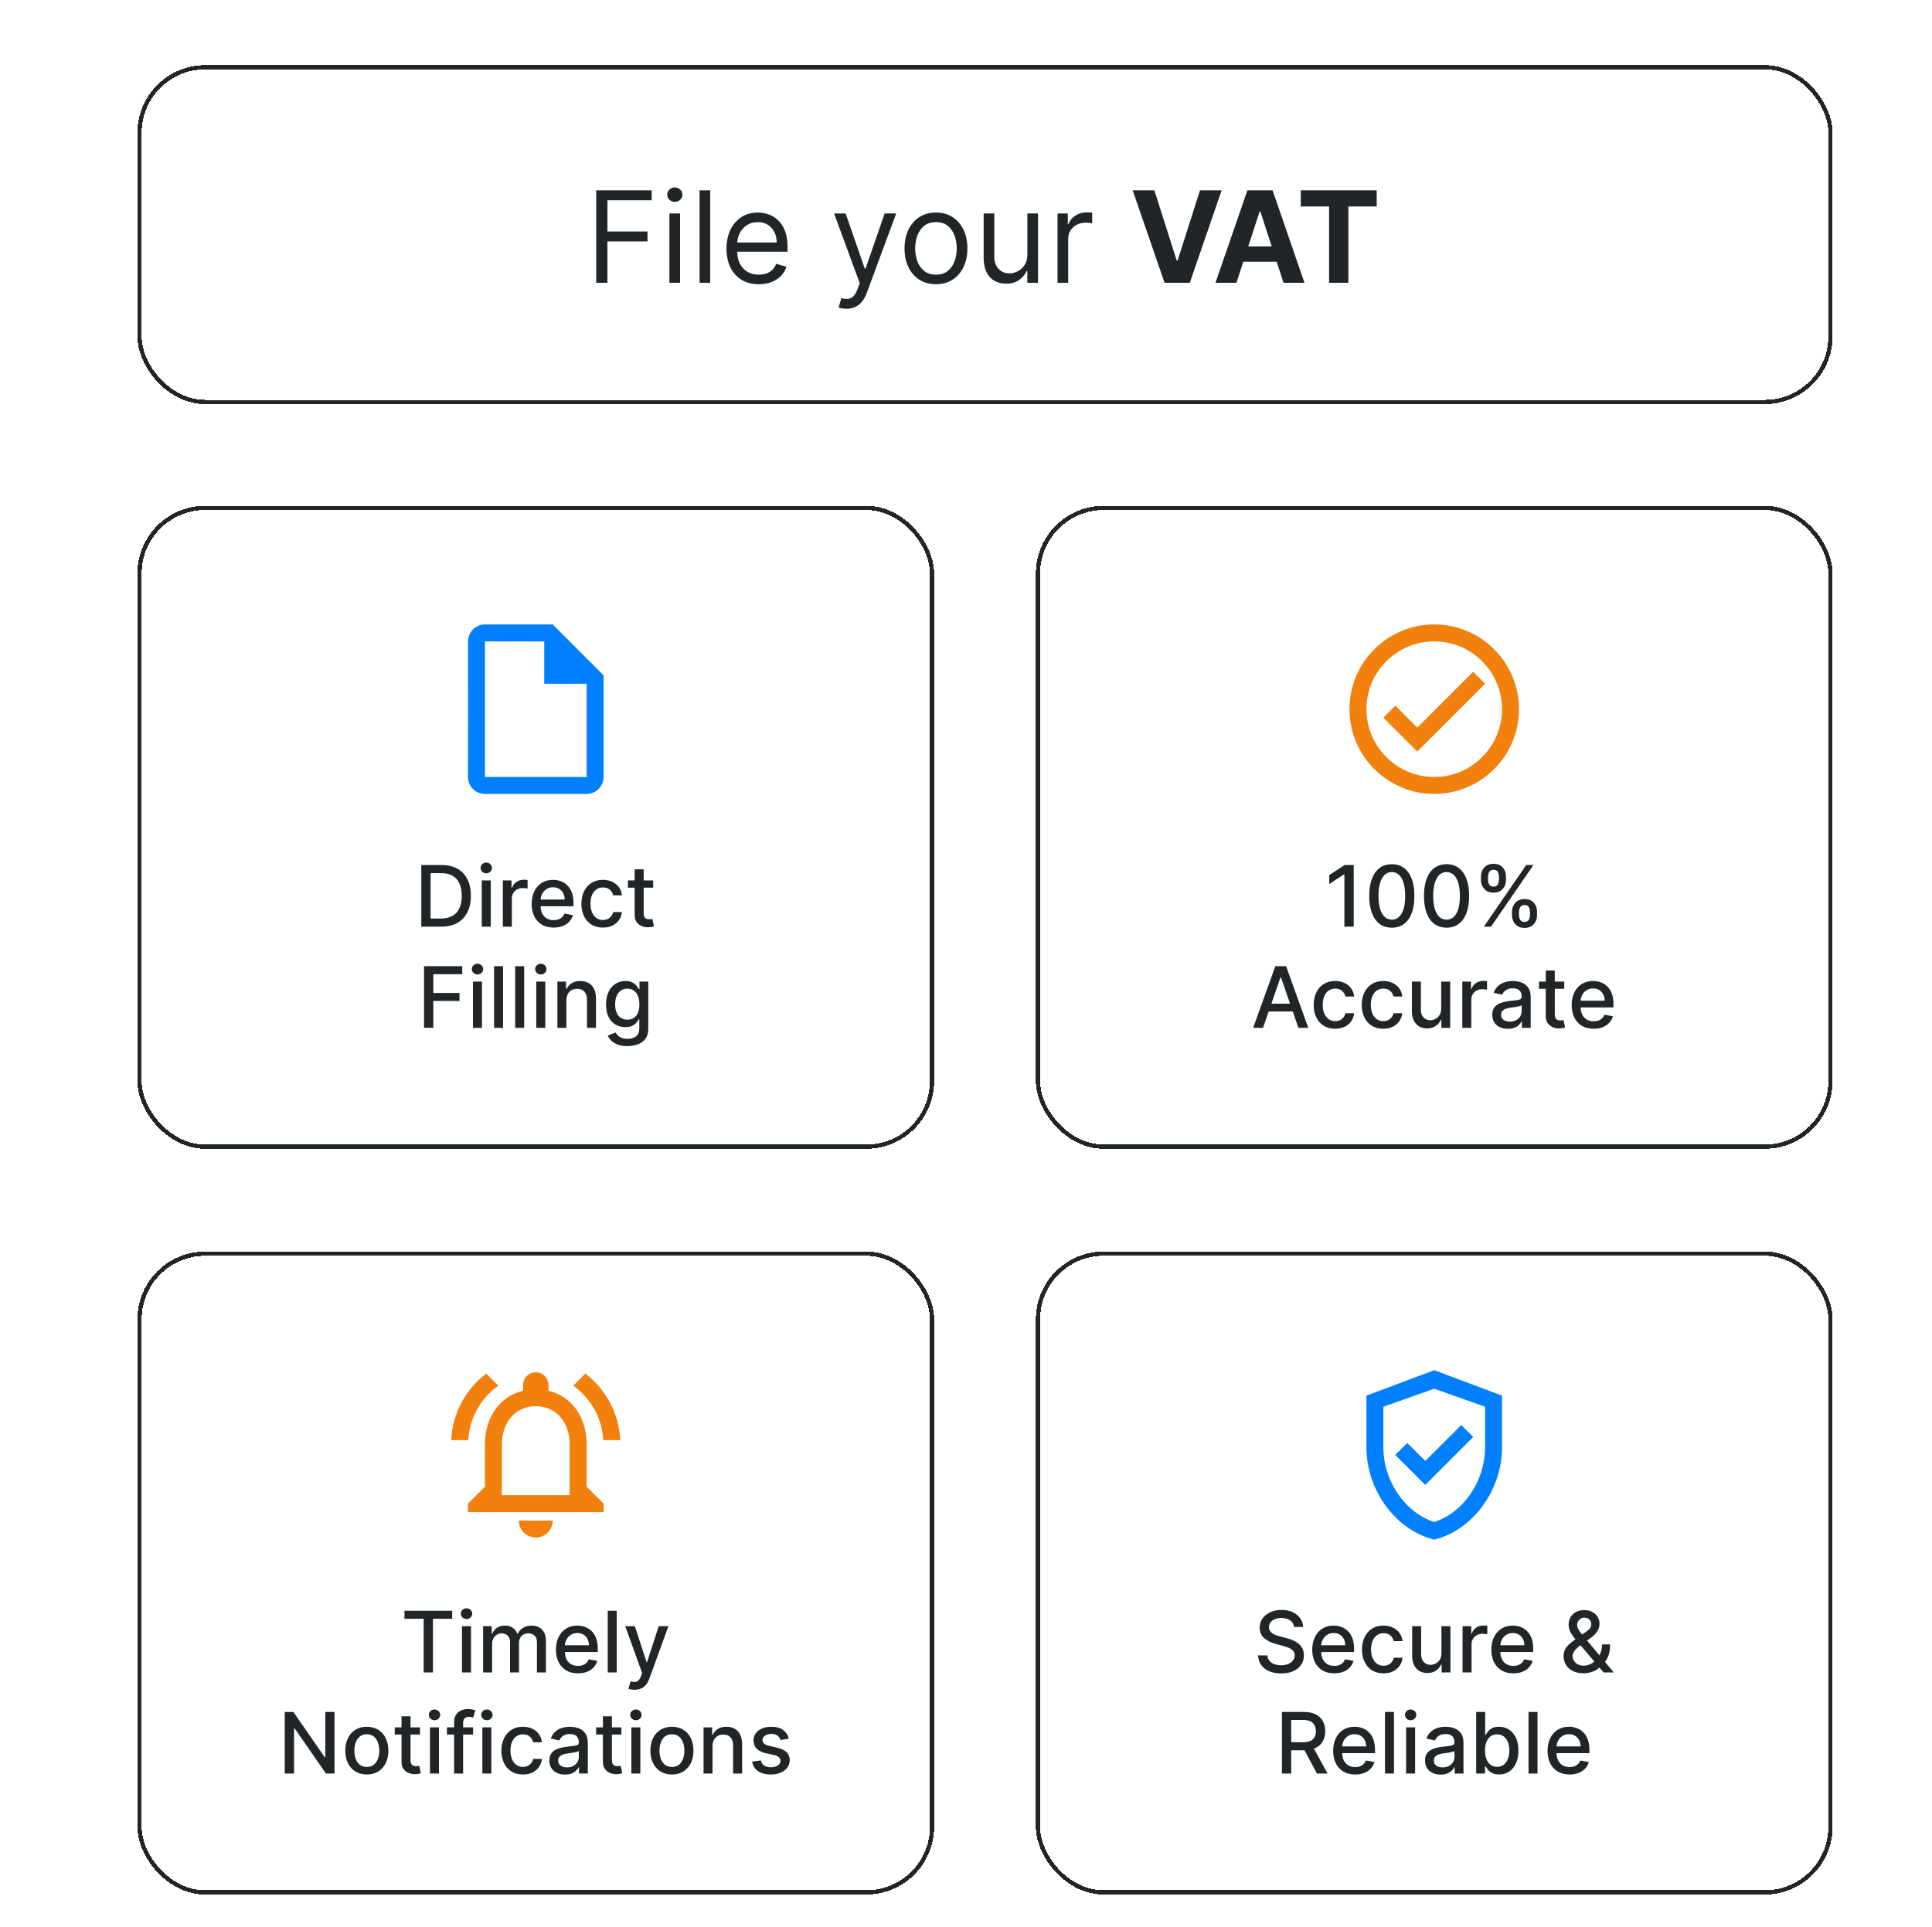 <svg width="401" height="400" viewBox="0 0 401 400" fill="none" xmlns="http://www.w3.org/2000/svg">
<g filter="url(#filter0_d_386_282)">
<rect x="25" y="10" width="351.852" height="70.37" rx="14.074" fill="white" shape-rendering="crispEdges"/>
<rect x="25.44" y="10.44" width="350.972" height="69.491" rx="13.634" stroke="#212528" stroke-width="0.88" shape-rendering="crispEdges"/>
<path d="M120.231 55.185V35.993H131.739V38.055H122.555V44.54H130.877V46.601H122.555V55.185H120.231ZM135.42 55.185V40.791H137.631V55.185H135.42ZM136.544 38.392C136.113 38.392 135.741 38.245 135.429 37.952C135.123 37.658 134.97 37.305 134.97 36.893C134.97 36.481 135.123 36.128 135.429 35.834C135.741 35.54 136.113 35.394 136.544 35.394C136.975 35.394 137.344 35.54 137.65 35.834C137.962 36.128 138.118 36.481 138.118 36.893C138.118 37.305 137.962 37.658 137.65 37.952C137.344 38.245 136.975 38.392 136.544 38.392ZM143.893 35.993V55.185H141.682V35.993H143.893ZM153.979 55.485C152.592 55.485 151.396 55.179 150.39 54.567C149.39 53.948 148.619 53.086 148.075 51.98C147.538 50.868 147.269 49.575 147.269 48.101C147.269 46.626 147.538 45.327 148.075 44.202C148.619 43.072 149.375 42.191 150.343 41.56C151.318 40.922 152.455 40.604 153.754 40.604C154.504 40.604 155.244 40.729 155.975 40.979C156.706 41.229 157.371 41.635 157.971 42.197C158.571 42.753 159.049 43.49 159.405 44.408C159.761 45.327 159.939 46.458 159.939 47.801V48.738H148.844V46.826H157.69C157.69 46.014 157.527 45.289 157.203 44.652C156.884 44.015 156.428 43.512 155.834 43.143C155.247 42.775 154.554 42.59 153.754 42.59C152.873 42.59 152.111 42.809 151.467 43.246C150.83 43.678 150.34 44.24 149.996 44.933C149.653 45.627 149.481 46.37 149.481 47.164V48.438C149.481 49.525 149.668 50.447 150.043 51.203C150.424 51.952 150.952 52.524 151.627 52.917C152.302 53.305 153.086 53.498 153.979 53.498C154.56 53.498 155.085 53.417 155.553 53.255C156.028 53.086 156.437 52.836 156.781 52.505C157.124 52.168 157.39 51.749 157.577 51.249L159.714 51.849C159.489 52.574 159.111 53.211 158.58 53.761C158.049 54.304 157.393 54.729 156.612 55.035C155.831 55.335 154.954 55.485 153.979 55.485ZM172.149 60.583C171.775 60.583 171.44 60.552 171.147 60.489C170.853 60.433 170.65 60.377 170.538 60.321L171.1 58.371C171.637 58.509 172.112 58.559 172.524 58.521C172.937 58.484 173.302 58.3 173.621 57.968C173.946 57.644 174.242 57.116 174.511 56.385L174.923 55.26L169.6 40.791H171.999L175.973 52.261H176.123L180.096 40.791H182.495L176.385 57.284C176.11 58.028 175.77 58.643 175.364 59.13C174.958 59.624 174.486 59.989 173.949 60.227C173.418 60.464 172.818 60.583 172.149 60.583ZM190.746 55.485C189.447 55.485 188.307 55.176 187.326 54.557C186.351 53.939 185.589 53.074 185.039 51.962C184.496 50.849 184.224 49.55 184.224 48.063C184.224 46.564 184.496 45.255 185.039 44.137C185.589 43.018 186.351 42.15 187.326 41.532C188.307 40.913 189.447 40.604 190.746 40.604C192.046 40.604 193.183 40.913 194.157 41.532C195.138 42.15 195.9 43.018 196.444 44.137C196.994 45.255 197.269 46.564 197.269 48.063C197.269 49.55 196.994 50.849 196.444 51.962C195.9 53.074 195.138 53.939 194.157 54.557C193.183 55.176 192.046 55.485 190.746 55.485ZM190.746 53.498C191.733 53.498 192.546 53.245 193.183 52.739C193.82 52.233 194.292 51.568 194.598 50.743C194.904 49.919 195.057 49.025 195.057 48.063C195.057 47.101 194.904 46.205 194.598 45.374C194.292 44.543 193.82 43.871 193.183 43.359C192.546 42.847 191.733 42.59 190.746 42.59C189.759 42.59 188.947 42.847 188.31 43.359C187.673 43.871 187.201 44.543 186.895 45.374C186.589 46.205 186.436 47.101 186.436 48.063C186.436 49.025 186.589 49.919 186.895 50.743C187.201 51.568 187.673 52.233 188.31 52.739C188.947 53.245 189.759 53.498 190.746 53.498ZM209.716 49.3V40.791H211.927V55.185H209.716V52.749H209.566C209.228 53.48 208.704 54.101 207.991 54.614C207.279 55.12 206.38 55.373 205.292 55.373C204.393 55.373 203.593 55.176 202.894 54.782C202.194 54.382 201.644 53.783 201.244 52.983C200.844 52.177 200.644 51.162 200.644 49.937V40.791H202.856V49.788C202.856 50.837 203.15 51.674 203.737 52.299C204.33 52.924 205.086 53.236 206.005 53.236C206.554 53.236 207.114 53.095 207.682 52.814C208.257 52.533 208.738 52.102 209.125 51.521C209.519 50.94 209.716 50.2 209.716 49.3ZM215.978 55.185V40.791H218.114V42.965H218.264C218.527 42.253 219.002 41.675 219.689 41.232C220.376 40.788 221.151 40.566 222.013 40.566C222.175 40.566 222.378 40.569 222.622 40.576C222.866 40.582 223.05 40.591 223.175 40.604V42.853C223.1 42.834 222.928 42.806 222.659 42.769C222.397 42.725 222.119 42.703 221.825 42.703C221.126 42.703 220.501 42.85 219.951 43.143C219.408 43.431 218.977 43.831 218.658 44.343C218.346 44.849 218.189 45.427 218.189 46.077V55.185H215.978Z" fill="#212528"/>
<path d="M236.08 35.993L240.718 50.575H240.897L245.545 35.993H250.043L243.427 55.185H238.198L231.572 35.993H236.08ZM253.109 55.185H248.761L255.387 35.993H260.616L267.232 55.185H262.883L258.076 40.379H257.926L253.109 55.185ZM252.838 47.642H263.108V50.809H252.838V47.642ZM266.465 39.339V35.993H282.228V39.339H276.352V55.185H272.341V39.339H266.465Z" fill="#212528"/>
</g>
<g filter="url(#filter1_d_386_282)">
<rect x="25" y="101.481" width="165.37" height="133.481" rx="14.074" fill="white" shape-rendering="crispEdges"/>
<rect x="25.44" y="101.921" width="164.491" height="132.602" rx="13.634" stroke="#212528" stroke-width="0.88" shape-rendering="crispEdges"/>
<path d="M111.204 126.111H97.13C95.195 126.111 93.629 127.694 93.629 129.63L93.611 157.778C93.611 159.713 95.177 161.296 97.112 161.296H118.241C120.176 161.296 121.759 159.713 121.759 157.778V136.667L111.204 126.111ZM97.13 157.778V129.63H109.444V138.426H118.241V157.778H97.13Z" fill="#0080FF"/>
<path d="M88.064 188.852H83.922V176.057H88.195C89.449 176.057 90.525 176.313 91.425 176.826C92.325 177.334 93.014 178.065 93.493 179.018C93.976 179.968 94.217 181.107 94.217 182.436C94.217 183.769 93.974 184.914 93.487 185.872C93.003 186.83 92.304 187.567 91.387 188.083C90.471 188.596 89.363 188.852 88.064 188.852ZM85.852 187.165H87.958C88.932 187.165 89.742 186.982 90.388 186.615C91.033 186.245 91.516 185.709 91.837 185.01C92.158 184.306 92.318 183.448 92.318 182.436C92.318 181.432 92.158 180.58 91.837 179.881C91.521 179.181 91.048 178.65 90.419 178.288C89.79 177.925 89.009 177.744 88.076 177.744H85.852V187.165ZM96.468 188.852V179.256H98.336V188.852H96.468ZM97.411 177.775C97.087 177.775 96.808 177.667 96.574 177.45C96.345 177.23 96.231 176.967 96.231 176.663C96.231 176.355 96.345 176.093 96.574 175.876C96.808 175.655 97.087 175.545 97.411 175.545C97.736 175.545 98.013 175.655 98.242 175.876C98.475 176.093 98.592 176.355 98.592 176.663C98.592 176.967 98.475 177.23 98.242 177.45C98.013 177.667 97.736 177.775 97.411 177.775ZM100.849 188.852V179.256H102.654V180.78H102.754C102.929 180.264 103.238 179.858 103.679 179.562C104.125 179.262 104.629 179.112 105.191 179.112C105.308 179.112 105.445 179.116 105.603 179.125C105.766 179.133 105.893 179.143 105.984 179.156V180.943C105.909 180.922 105.776 180.899 105.585 180.874C105.393 180.845 105.201 180.83 105.01 180.83C104.568 180.83 104.175 180.924 103.829 181.111C103.487 181.295 103.217 181.551 103.017 181.88C102.817 182.205 102.717 182.575 102.717 182.992V188.852H100.849ZM111.393 189.045C110.448 189.045 109.633 188.843 108.95 188.439C108.271 188.031 107.747 187.459 107.376 186.721C107.009 185.98 106.826 185.112 106.826 184.116C106.826 183.133 107.009 182.267 107.376 181.517C107.747 180.768 108.263 180.183 108.925 179.762C109.592 179.341 110.371 179.131 111.262 179.131C111.803 179.131 112.328 179.22 112.836 179.4C113.344 179.579 113.8 179.86 114.204 180.243C114.608 180.626 114.927 181.124 115.16 181.736C115.393 182.344 115.51 183.083 115.51 183.954V184.616H107.882V183.217H113.68C113.68 182.725 113.58 182.29 113.38 181.911C113.18 181.528 112.899 181.226 112.536 181.005C112.178 180.784 111.757 180.674 111.274 180.674C110.75 180.674 110.291 180.803 109.9 181.061C109.513 181.315 109.213 181.649 109 182.061C108.792 182.469 108.688 182.913 108.688 183.392V184.485C108.688 185.126 108.8 185.672 109.025 186.122C109.254 186.572 109.573 186.915 109.981 187.153C110.389 187.386 110.866 187.502 111.412 187.502C111.766 187.502 112.089 187.452 112.38 187.352C112.672 187.248 112.924 187.094 113.136 186.89C113.348 186.686 113.511 186.434 113.623 186.134L115.391 186.453C115.25 186.973 114.996 187.429 114.629 187.821C114.267 188.208 113.811 188.51 113.261 188.727C112.715 188.939 112.093 189.045 111.393 189.045ZM121.625 189.045C120.696 189.045 119.896 188.835 119.226 188.414C118.559 187.99 118.047 187.404 117.689 186.659C117.331 185.913 117.152 185.06 117.152 184.098C117.152 183.123 117.335 182.263 117.701 181.517C118.068 180.768 118.584 180.183 119.251 179.762C119.917 179.341 120.702 179.131 121.606 179.131C122.335 179.131 122.984 179.266 123.555 179.537C124.126 179.804 124.586 180.178 124.936 180.662C125.29 181.145 125.5 181.709 125.567 182.355H123.749C123.649 181.905 123.42 181.517 123.062 181.193C122.708 180.868 122.233 180.705 121.637 180.705C121.117 180.705 120.66 180.843 120.269 181.118C119.882 181.388 119.58 181.776 119.363 182.28C119.147 182.779 119.038 183.371 119.038 184.054C119.038 184.754 119.144 185.357 119.357 185.866C119.569 186.374 119.869 186.767 120.256 187.046C120.648 187.325 121.108 187.465 121.637 187.465C121.991 187.465 122.312 187.4 122.599 187.271C122.891 187.138 123.134 186.948 123.33 186.703C123.53 186.457 123.67 186.161 123.749 185.816H125.567C125.5 186.436 125.298 186.99 124.961 187.477C124.623 187.965 124.171 188.348 123.605 188.627C123.043 188.906 122.383 189.045 121.625 189.045ZM132.044 179.256V180.755H126.802V179.256H132.044ZM128.208 176.957H130.076V186.034C130.076 186.397 130.13 186.669 130.238 186.853C130.346 187.032 130.486 187.155 130.657 187.221C130.832 187.284 131.021 187.315 131.225 187.315C131.375 187.315 131.506 187.305 131.619 187.284C131.731 187.263 131.819 187.246 131.881 187.234L132.219 188.777C132.11 188.818 131.956 188.86 131.756 188.902C131.556 188.948 131.306 188.973 131.007 188.977C130.515 188.985 130.057 188.898 129.632 188.714C129.207 188.531 128.864 188.248 128.601 187.865C128.339 187.482 128.208 187.001 128.208 186.422V176.957ZM84.489 209.852V197.057H92.423V198.719H86.419V202.617H91.854V204.273H86.419V209.852H84.489ZM94.647 209.852V200.256H96.515V209.852H94.647ZM95.59 198.775C95.265 198.775 94.986 198.667 94.753 198.45C94.524 198.23 94.409 197.967 94.409 197.663C94.409 197.355 94.524 197.093 94.753 196.876C94.986 196.655 95.265 196.545 95.59 196.545C95.915 196.545 96.192 196.655 96.421 196.876C96.654 197.093 96.771 197.355 96.771 197.663C96.771 197.967 96.654 198.23 96.421 198.45C96.192 198.667 95.915 198.775 95.59 198.775ZM100.896 197.057V209.852H99.028V197.057H100.896ZM105.277 197.057V209.852H103.409V197.057H105.277ZM107.79 209.852V200.256H109.658V209.852H107.79ZM108.733 198.775C108.408 198.775 108.129 198.667 107.896 198.45C107.667 198.23 107.552 197.967 107.552 197.663C107.552 197.355 107.667 197.093 107.896 196.876C108.129 196.655 108.408 196.545 108.733 196.545C109.058 196.545 109.335 196.655 109.564 196.876C109.797 197.093 109.914 197.355 109.914 197.663C109.914 197.967 109.797 198.23 109.564 198.45C109.335 198.667 109.058 198.775 108.733 198.775ZM114.039 204.154V209.852H112.171V200.256H113.964V201.818H114.082C114.303 201.31 114.649 200.901 115.12 200.593C115.594 200.285 116.192 200.131 116.913 200.131C117.566 200.131 118.139 200.268 118.631 200.543C119.122 200.814 119.503 201.218 119.774 201.755C120.045 202.292 120.18 202.957 120.18 203.748V209.852H118.312V203.973C118.312 203.277 118.131 202.734 117.768 202.342C117.406 201.947 116.908 201.749 116.275 201.749C115.842 201.749 115.457 201.843 115.12 202.03C114.786 202.218 114.522 202.492 114.326 202.855C114.135 203.213 114.039 203.646 114.039 204.154ZM126.708 213.65C125.946 213.65 125.29 213.55 124.741 213.35C124.195 213.15 123.749 212.886 123.404 212.557C123.058 212.228 122.8 211.868 122.629 211.476L124.234 210.814C124.347 210.997 124.497 211.191 124.684 211.395C124.876 211.603 125.134 211.78 125.459 211.926C125.788 212.072 126.211 212.145 126.727 212.145C127.435 212.145 128.02 211.972 128.483 211.626C128.945 211.285 129.176 210.739 129.176 209.989V208.103H129.057C128.945 208.307 128.783 208.534 128.57 208.784C128.362 209.033 128.075 209.25 127.708 209.433C127.341 209.616 126.865 209.708 126.277 209.708C125.519 209.708 124.836 209.531 124.228 209.177C123.624 208.819 123.145 208.292 122.791 207.597C122.441 206.897 122.267 206.037 122.267 205.016C122.267 203.996 122.439 203.121 122.785 202.392C123.135 201.664 123.614 201.105 124.222 200.718C124.83 200.327 125.519 200.131 126.29 200.131C126.885 200.131 127.366 200.231 127.733 200.431C128.1 200.627 128.385 200.856 128.589 201.118C128.797 201.38 128.957 201.612 129.07 201.811H129.207V200.256H131.038V210.064C131.038 210.889 130.846 211.566 130.463 212.095C130.08 212.624 129.561 213.015 128.907 213.269C128.258 213.523 127.525 213.65 126.708 213.65ZM126.69 208.159C127.227 208.159 127.681 208.034 128.052 207.784C128.426 207.53 128.71 207.168 128.901 206.697C129.097 206.222 129.195 205.654 129.195 204.991C129.195 204.346 129.099 203.777 128.907 203.286C128.716 202.794 128.435 202.411 128.064 202.136C127.693 201.857 127.235 201.718 126.69 201.718C126.127 201.718 125.659 201.864 125.284 202.155C124.909 202.442 124.626 202.834 124.434 203.33C124.247 203.825 124.153 204.379 124.153 204.991C124.153 205.62 124.249 206.172 124.441 206.647C124.632 207.122 124.915 207.492 125.29 207.759C125.669 208.025 126.136 208.159 126.69 208.159Z" fill="#212528"/>
</g>
<g filter="url(#filter2_d_386_282)">
<rect x="25" y="256.296" width="165.37" height="133.481" rx="14.074" fill="white" shape-rendering="crispEdges"/>
<rect x="25.44" y="256.736" width="164.491" height="132.602" rx="13.634" stroke="#212528" stroke-width="0.88" shape-rendering="crispEdges"/>
<path d="M107.685 315.671C109.62 315.671 111.204 314.088 111.204 312.153H104.167C104.167 314.088 105.75 315.671 107.685 315.671ZM118.241 305.116V296.319C118.241 290.918 115.373 286.397 110.324 285.201V284.005C110.324 282.544 109.145 281.366 107.685 281.366C106.225 281.366 105.046 282.544 105.046 284.005V285.201C100.015 286.397 97.13 290.901 97.13 296.319V305.116L93.611 308.634V310.393H121.759V308.634L118.241 305.116ZM114.722 306.875H100.648V296.319C100.648 291.956 103.305 288.403 107.685 288.403C112.066 288.403 114.722 291.956 114.722 296.319V306.875ZM99.909 284.145L97.394 281.63C93.171 284.849 90.392 289.81 90.145 295.44H93.664C93.928 290.778 96.32 286.696 99.909 284.145ZM121.706 295.44H125.225C124.961 289.81 122.181 284.849 117.977 281.63L115.479 284.145C119.032 286.696 121.443 290.778 121.706 295.44Z" fill="#F2800D"/>
<path d="M80.43 332.534V330.872H90.332V332.534H86.34V343.667H84.416V332.534H80.43ZM92.371 343.667V334.071H94.239V343.667H92.371ZM93.314 332.59C92.989 332.59 92.71 332.482 92.477 332.265C92.248 332.044 92.133 331.782 92.133 331.478C92.133 331.17 92.248 330.907 92.477 330.691C92.71 330.47 92.989 330.36 93.314 330.36C93.639 330.36 93.916 330.47 94.145 330.691C94.378 330.907 94.495 331.17 94.495 331.478C94.495 331.782 94.378 332.044 94.145 332.265C93.916 332.482 93.639 332.59 93.314 332.59ZM96.751 343.667V334.071H98.544V335.633H98.663C98.863 335.104 99.19 334.691 99.644 334.396C100.098 334.096 100.642 333.946 101.275 333.946C101.916 333.946 102.453 334.096 102.886 334.396C103.324 334.695 103.647 335.108 103.855 335.633H103.955C104.184 335.12 104.548 334.712 105.048 334.408C105.548 334.1 106.143 333.946 106.835 333.946C107.705 333.946 108.415 334.219 108.965 334.764C109.519 335.31 109.796 336.132 109.796 337.232V343.667H107.928V337.407C107.928 336.757 107.751 336.286 107.397 335.995C107.043 335.703 106.62 335.558 106.129 335.558C105.521 335.558 105.048 335.745 104.711 336.12C104.373 336.49 104.205 336.967 104.205 337.55V343.667H102.343V337.288C102.343 336.767 102.18 336.349 101.856 336.032C101.531 335.716 101.108 335.558 100.587 335.558C100.233 335.558 99.906 335.651 99.607 335.839C99.311 336.022 99.071 336.278 98.888 336.607C98.709 336.936 98.62 337.317 98.62 337.75V343.667H96.751ZM116.435 343.86C115.49 343.86 114.676 343.658 113.993 343.254C113.314 342.846 112.789 342.273 112.418 341.536C112.052 340.795 111.869 339.927 111.869 338.931C111.869 337.948 112.052 337.082 112.418 336.332C112.789 335.583 113.305 334.997 113.968 334.577C114.634 334.156 115.413 333.946 116.304 333.946C116.846 333.946 117.37 334.035 117.879 334.214C118.387 334.393 118.843 334.675 119.247 335.058C119.651 335.441 119.969 335.939 120.203 336.551C120.436 337.159 120.552 337.898 120.552 338.769V339.431H112.924V338.031H118.722C118.722 337.54 118.622 337.105 118.422 336.726C118.222 336.343 117.941 336.041 117.579 335.82C117.22 335.599 116.8 335.489 116.317 335.489C115.792 335.489 115.334 335.618 114.942 335.876C114.555 336.13 114.255 336.463 114.043 336.876C113.834 337.284 113.73 337.727 113.73 338.206V339.3C113.73 339.941 113.843 340.487 114.068 340.937C114.297 341.386 114.615 341.73 115.024 341.967C115.432 342.201 115.909 342.317 116.454 342.317C116.808 342.317 117.131 342.267 117.422 342.167C117.714 342.063 117.966 341.909 118.178 341.705C118.391 341.501 118.553 341.249 118.666 340.949L120.434 341.268C120.292 341.788 120.038 342.244 119.672 342.636C119.309 343.023 118.853 343.325 118.303 343.542C117.758 343.754 117.135 343.86 116.435 343.86ZM124.493 330.872V343.667H122.625V330.872H124.493ZM128.187 347.265C127.908 347.265 127.654 347.242 127.425 347.196C127.195 347.155 127.025 347.109 126.912 347.059L127.362 345.528C127.704 345.62 128.008 345.66 128.274 345.647C128.541 345.635 128.776 345.535 128.98 345.347C129.188 345.16 129.372 344.854 129.53 344.429L129.761 343.792L126.25 334.071H128.249L130.679 341.518H130.779L133.21 334.071H135.215L131.26 344.947C131.077 345.447 130.844 345.87 130.561 346.216C130.277 346.565 129.94 346.828 129.549 347.003C129.157 347.178 128.703 347.265 128.187 347.265ZM65.91 351.872V364.667H64.136L57.632 355.283H57.513V364.667H55.583V351.872H57.37L63.879 361.268H63.998V351.872H65.91ZM72.618 364.86C71.718 364.86 70.933 364.654 70.263 364.242C69.592 363.829 69.072 363.253 68.701 362.511C68.33 361.77 68.145 360.904 68.145 359.912C68.145 358.917 68.33 358.046 68.701 357.301C69.072 356.555 69.592 355.977 70.263 355.564C70.933 355.152 71.718 354.946 72.618 354.946C73.517 354.946 74.303 355.152 74.973 355.564C75.644 355.977 76.164 356.555 76.535 357.301C76.906 358.046 77.091 358.917 77.091 359.912C77.091 360.904 76.906 361.77 76.535 362.511C76.164 363.253 75.644 363.829 74.973 364.242C74.303 364.654 73.517 364.86 72.618 364.86ZM72.624 363.292C73.207 363.292 73.69 363.138 74.074 362.83C74.457 362.522 74.74 362.111 74.923 361.599C75.111 361.087 75.204 360.523 75.204 359.906C75.204 359.294 75.111 358.732 74.923 358.219C74.74 357.703 74.457 357.288 74.074 356.976C73.69 356.664 73.207 356.508 72.624 356.508C72.037 356.508 71.55 356.664 71.162 356.976C70.779 357.288 70.494 357.703 70.306 358.219C70.123 358.732 70.031 359.294 70.031 359.906C70.031 360.523 70.123 361.087 70.306 361.599C70.494 362.111 70.779 362.522 71.162 362.83C71.55 363.138 72.037 363.292 72.624 363.292ZM83.656 355.071V356.57H78.414V355.071H83.656ZM79.82 352.772H81.688V361.849C81.688 362.211 81.742 362.484 81.85 362.667C81.958 362.847 82.098 362.969 82.269 363.036C82.444 363.099 82.633 363.13 82.837 363.13C82.987 363.13 83.118 363.119 83.231 363.099C83.343 363.078 83.431 363.061 83.493 363.049L83.83 364.592C83.722 364.633 83.568 364.675 83.368 364.717C83.168 364.762 82.918 364.787 82.618 364.792C82.127 364.8 81.669 364.712 81.244 364.529C80.819 364.346 80.476 364.063 80.213 363.68C79.951 363.296 79.82 362.815 79.82 362.236V352.772ZM85.722 364.667V355.071H87.59V364.667H85.722ZM86.665 353.59C86.34 353.59 86.061 353.482 85.828 353.265C85.599 353.044 85.484 352.782 85.484 352.478C85.484 352.17 85.599 351.907 85.828 351.691C86.061 351.47 86.34 351.36 86.665 351.36C86.99 351.36 87.267 351.47 87.496 351.691C87.729 351.907 87.846 352.17 87.846 352.478C87.846 352.782 87.729 353.044 87.496 353.265C87.267 353.482 86.99 353.59 86.665 353.59ZM94.67 355.071V356.57H89.247V355.071H94.67ZM90.734 364.667V353.959C90.734 353.359 90.865 352.861 91.127 352.466C91.39 352.066 91.737 351.768 92.171 351.572C92.604 351.372 93.074 351.272 93.582 351.272C93.957 351.272 94.278 351.304 94.545 351.366C94.811 351.424 95.009 351.478 95.138 351.528L94.701 353.04C94.613 353.015 94.501 352.986 94.364 352.953C94.226 352.915 94.059 352.897 93.864 352.897C93.41 352.897 93.085 353.009 92.889 353.234C92.698 353.459 92.602 353.784 92.602 354.209V364.667H90.734ZM96.597 364.667V355.071H98.465V364.667H96.597ZM97.54 353.59C97.215 353.59 96.936 353.482 96.703 353.265C96.474 353.044 96.359 352.782 96.359 352.478C96.359 352.17 96.474 351.907 96.703 351.691C96.936 351.47 97.215 351.36 97.54 351.36C97.865 351.36 98.142 351.47 98.371 351.691C98.604 351.907 98.721 352.17 98.721 352.478C98.721 352.782 98.604 353.044 98.371 353.265C98.142 353.482 97.865 353.59 97.54 353.59ZM105.02 364.86C104.091 364.86 103.291 364.65 102.621 364.229C101.955 363.804 101.442 363.219 101.084 362.474C100.726 361.728 100.547 360.874 100.547 359.912C100.547 358.938 100.73 358.078 101.097 357.332C101.463 356.583 101.98 355.997 102.646 355.577C103.312 355.156 104.097 354.946 105.001 354.946C105.73 354.946 106.38 355.081 106.95 355.352C107.521 355.618 107.981 355.993 108.331 356.476C108.685 356.959 108.895 357.524 108.962 358.169H107.144C107.044 357.72 106.815 357.332 106.457 357.007C106.103 356.682 105.628 356.52 105.032 356.52C104.512 356.52 104.056 356.657 103.664 356.932C103.277 357.203 102.975 357.59 102.758 358.094C102.542 358.594 102.433 359.186 102.433 359.869C102.433 360.568 102.54 361.172 102.752 361.68C102.965 362.189 103.264 362.582 103.652 362.861C104.043 363.14 104.503 363.28 105.032 363.28C105.386 363.28 105.707 363.215 105.994 363.086C106.286 362.953 106.53 362.763 106.725 362.518C106.925 362.272 107.065 361.976 107.144 361.63H108.962C108.895 362.251 108.693 362.805 108.356 363.292C108.019 363.779 107.567 364.163 107 364.442C106.438 364.721 105.778 364.86 105.02 364.86ZM113.752 364.879C113.144 364.879 112.594 364.767 112.103 364.542C111.611 364.313 111.222 363.981 110.935 363.548C110.651 363.115 110.51 362.584 110.51 361.955C110.51 361.414 110.614 360.968 110.822 360.618C111.03 360.268 111.312 359.992 111.666 359.787C112.02 359.583 112.415 359.429 112.853 359.325C113.29 359.221 113.736 359.142 114.189 359.088C114.764 359.021 115.231 358.967 115.589 358.925C115.947 358.879 116.207 358.807 116.37 358.707C116.532 358.607 116.613 358.444 116.613 358.219V358.176C116.613 357.63 116.459 357.207 116.151 356.907C115.847 356.608 115.393 356.458 114.789 356.458C114.16 356.458 113.665 356.597 113.302 356.876C112.944 357.151 112.696 357.457 112.559 357.795L110.803 357.395C111.012 356.812 111.316 356.341 111.716 355.983C112.12 355.62 112.584 355.358 113.109 355.196C113.633 355.029 114.185 354.946 114.764 354.946C115.147 354.946 115.553 354.992 115.982 355.083C116.416 355.171 116.82 355.333 117.194 355.57C117.573 355.808 117.884 356.147 118.125 356.589C118.367 357.026 118.488 357.595 118.488 358.294V364.667H116.663V363.355H116.588C116.468 363.596 116.287 363.834 116.045 364.067C115.803 364.3 115.493 364.494 115.114 364.648C114.735 364.802 114.281 364.879 113.752 364.879ZM114.158 363.38C114.675 363.38 115.116 363.278 115.483 363.074C115.853 362.869 116.134 362.603 116.326 362.274C116.522 361.941 116.62 361.585 116.62 361.206V359.969C116.553 360.035 116.424 360.098 116.232 360.156C116.045 360.21 115.83 360.258 115.589 360.3C115.347 360.337 115.112 360.373 114.883 360.406C114.654 360.435 114.462 360.46 114.308 360.481C113.946 360.527 113.615 360.604 113.315 360.712C113.019 360.82 112.782 360.977 112.603 361.181C112.428 361.381 112.34 361.647 112.34 361.98C112.34 362.443 112.511 362.792 112.853 363.03C113.194 363.263 113.629 363.38 114.158 363.38ZM125.455 355.071V356.57H120.214V355.071H125.455ZM121.619 352.772H123.487V361.849C123.487 362.211 123.541 362.484 123.65 362.667C123.758 362.847 123.897 362.969 124.068 363.036C124.243 363.099 124.433 363.13 124.637 363.13C124.787 363.13 124.918 363.119 125.03 363.099C125.143 363.078 125.23 363.061 125.293 363.049L125.63 364.592C125.522 364.633 125.368 364.675 125.168 364.717C124.968 364.762 124.718 364.787 124.418 364.792C123.927 364.8 123.468 364.712 123.044 364.529C122.619 364.346 122.275 364.063 122.013 363.68C121.75 363.296 121.619 362.815 121.619 362.236V352.772ZM127.521 364.667V355.071H129.389V364.667H127.521ZM128.465 353.59C128.14 353.59 127.861 353.482 127.628 353.265C127.398 353.044 127.284 352.782 127.284 352.478C127.284 352.17 127.398 351.907 127.628 351.691C127.861 351.47 128.14 351.36 128.465 351.36C128.79 351.36 129.067 351.47 129.296 351.691C129.529 351.907 129.645 352.17 129.645 352.478C129.645 352.782 129.529 353.044 129.296 353.265C129.067 353.482 128.79 353.59 128.465 353.59ZM135.944 364.86C135.045 364.86 134.26 364.654 133.589 364.242C132.919 363.829 132.398 363.253 132.027 362.511C131.657 361.77 131.471 360.904 131.471 359.912C131.471 358.917 131.657 358.046 132.027 357.301C132.398 356.555 132.919 355.977 133.589 355.564C134.26 355.152 135.045 354.946 135.944 354.946C136.844 354.946 137.629 355.152 138.3 355.564C138.97 355.977 139.491 356.555 139.861 357.301C140.232 358.046 140.417 358.917 140.417 359.912C140.417 360.904 140.232 361.77 139.861 362.511C139.491 363.253 138.97 363.829 138.3 364.242C137.629 364.654 136.844 364.86 135.944 364.86ZM135.951 363.292C136.534 363.292 137.017 363.138 137.4 362.83C137.783 362.522 138.066 362.111 138.25 361.599C138.437 361.087 138.531 360.523 138.531 359.906C138.531 359.294 138.437 358.732 138.25 358.219C138.066 357.703 137.783 357.288 137.4 356.976C137.017 356.664 136.534 356.508 135.951 356.508C135.363 356.508 134.876 356.664 134.489 356.976C134.106 357.288 133.82 357.703 133.633 358.219C133.45 358.732 133.358 359.294 133.358 359.906C133.358 360.523 133.45 361.087 133.633 361.599C133.82 362.111 134.106 362.522 134.489 362.83C134.876 363.138 135.363 363.292 135.951 363.292ZM144.371 358.969V364.667H142.503V355.071H144.296V356.633H144.414C144.635 356.124 144.981 355.716 145.451 355.408C145.926 355.1 146.524 354.946 147.244 354.946C147.898 354.946 148.471 355.083 148.962 355.358C149.454 355.629 149.835 356.033 150.106 356.57C150.376 357.107 150.512 357.772 150.512 358.563V364.667H148.644V358.788C148.644 358.092 148.463 357.549 148.1 357.157C147.738 356.762 147.24 356.564 146.607 356.564C146.174 356.564 145.789 356.657 145.451 356.845C145.118 357.032 144.854 357.307 144.658 357.67C144.466 358.028 144.371 358.461 144.371 358.969ZM160.208 357.413L158.515 357.713C158.444 357.497 158.331 357.291 158.177 357.095C158.027 356.899 157.823 356.739 157.565 356.614C157.307 356.489 156.984 356.426 156.597 356.426C156.068 356.426 155.626 356.545 155.272 356.782C154.918 357.016 154.741 357.318 154.741 357.688C154.741 358.009 154.86 358.267 155.097 358.463C155.335 358.659 155.718 358.819 156.247 358.944L157.771 359.294C158.654 359.498 159.312 359.812 159.745 360.237C160.178 360.662 160.395 361.214 160.395 361.893C160.395 362.468 160.228 362.98 159.895 363.43C159.566 363.875 159.106 364.225 158.515 364.479C157.927 364.733 157.246 364.86 156.472 364.86C155.397 364.86 154.52 364.631 153.842 364.173C153.163 363.711 152.746 363.055 152.592 362.205L154.398 361.93C154.51 362.401 154.741 362.757 155.091 362.999C155.441 363.236 155.897 363.355 156.459 363.355C157.071 363.355 157.561 363.228 157.927 362.974C158.294 362.715 158.477 362.401 158.477 362.03C158.477 361.73 158.365 361.478 158.14 361.274C157.919 361.07 157.58 360.916 157.121 360.812L155.497 360.456C154.602 360.252 153.939 359.927 153.51 359.481C153.086 359.036 152.873 358.471 152.873 357.788C152.873 357.222 153.031 356.726 153.348 356.301C153.665 355.877 154.102 355.545 154.66 355.308C155.218 355.067 155.857 354.946 156.578 354.946C157.615 354.946 158.431 355.171 159.027 355.62C159.622 356.066 160.016 356.664 160.208 357.413Z" fill="#212528"/>
</g>
<g filter="url(#filter3_d_386_282)">
<rect x="211.481" y="101.481" width="165.37" height="133.481" rx="14.074" fill="white" shape-rendering="crispEdges"/>
<rect x="211.921" y="101.921" width="164.491" height="132.602" rx="13.634" stroke="#212528" stroke-width="0.88" shape-rendering="crispEdges"/>
<path d="M294.167 126.111C284.456 126.111 276.574 133.993 276.574 143.704C276.574 153.415 284.456 161.296 294.167 161.296C303.878 161.296 311.759 153.415 311.759 143.704C311.759 133.993 303.878 126.111 294.167 126.111ZM294.167 157.778C286.408 157.778 280.093 151.462 280.093 143.704C280.093 135.945 286.408 129.63 294.167 129.63C301.925 129.63 308.241 135.945 308.241 143.704C308.241 151.462 301.925 157.778 294.167 157.778ZM302.242 135.928L290.648 147.521L286.092 142.982L283.611 145.463L290.648 152.5L304.722 138.426L302.242 135.928Z" fill="#F2800D"/>
<path d="M277.453 176.057V188.852H275.517V177.994H275.442L272.38 179.993V178.144L275.573 176.057H277.453ZM285.369 189.064C284.382 189.06 283.538 188.8 282.839 188.283C282.139 187.767 281.604 187.015 281.233 186.028C280.862 185.041 280.677 183.852 280.677 182.461C280.677 181.074 280.862 179.889 281.233 178.906C281.608 177.923 282.145 177.173 282.845 176.657C283.549 176.14 284.39 175.882 285.369 175.882C286.348 175.882 287.187 176.143 287.886 176.663C288.586 177.18 289.121 177.929 289.492 178.912C289.867 179.891 290.054 181.074 290.054 182.461C290.054 183.856 289.869 185.047 289.498 186.034C289.128 187.017 288.592 187.769 287.893 188.29C287.193 188.806 286.352 189.064 285.369 189.064ZM285.369 187.396C286.235 187.396 286.912 186.973 287.399 186.128C287.891 185.282 288.136 184.06 288.136 182.461C288.136 181.399 288.024 180.501 287.799 179.768C287.578 179.031 287.26 178.473 286.843 178.094C286.431 177.711 285.939 177.519 285.369 177.519C284.507 177.519 283.83 177.944 283.338 178.794C282.847 179.643 282.599 180.866 282.595 182.461C282.595 183.527 282.705 184.429 282.926 185.166C283.151 185.899 283.47 186.455 283.882 186.834C284.294 187.209 284.79 187.396 285.369 187.396ZM296.725 189.064C295.738 189.06 294.894 188.8 294.195 188.283C293.495 187.767 292.96 187.015 292.589 186.028C292.218 185.041 292.033 183.852 292.033 182.461C292.033 181.074 292.218 179.889 292.589 178.906C292.964 177.923 293.501 177.173 294.201 176.657C294.905 176.14 295.746 175.882 296.725 175.882C297.704 175.882 298.543 176.143 299.243 176.663C299.942 177.18 300.478 177.929 300.848 178.912C301.223 179.891 301.41 181.074 301.41 182.461C301.41 183.856 301.225 185.047 300.854 186.034C300.484 187.017 299.949 187.769 299.249 188.29C298.549 188.806 297.708 189.064 296.725 189.064ZM296.725 187.396C297.591 187.396 298.268 186.973 298.755 186.128C299.247 185.282 299.493 184.06 299.493 182.461C299.493 181.399 299.38 180.501 299.155 179.768C298.934 179.031 298.616 178.473 298.199 178.094C297.787 177.711 297.296 177.519 296.725 177.519C295.863 177.519 295.186 177.944 294.695 178.794C294.203 179.643 293.955 180.866 293.951 182.461C293.951 183.527 294.061 184.429 294.282 185.166C294.507 185.899 294.826 186.455 295.238 186.834C295.65 187.209 296.146 187.396 296.725 187.396ZM310.305 186.453V185.778C310.305 185.295 310.405 184.853 310.605 184.454C310.809 184.05 311.105 183.727 311.492 183.485C311.884 183.24 312.356 183.117 312.91 183.117C313.477 183.117 313.952 183.238 314.335 183.479C314.718 183.721 315.007 184.043 315.203 184.447C315.403 184.851 315.503 185.295 315.503 185.778V186.453C315.503 186.936 315.403 187.38 315.203 187.784C315.003 188.183 314.71 188.506 314.322 188.752C313.939 188.993 313.468 189.114 312.91 189.114C312.348 189.114 311.873 188.993 311.486 188.752C311.099 188.506 310.805 188.183 310.605 187.784C310.405 187.38 310.305 186.936 310.305 186.453ZM311.761 185.778V186.453C311.761 186.811 311.846 187.136 312.017 187.427C312.188 187.719 312.485 187.865 312.91 187.865C313.331 187.865 313.625 187.719 313.791 187.427C313.958 187.136 314.041 186.811 314.041 186.453V185.778C314.041 185.42 313.96 185.095 313.797 184.804C313.639 184.512 313.343 184.366 312.91 184.366C312.494 184.366 312.198 184.512 312.023 184.804C311.848 185.095 311.761 185.42 311.761 185.778ZM303.87 179.131V178.456C303.87 177.973 303.97 177.529 304.17 177.125C304.374 176.721 304.67 176.399 305.057 176.157C305.449 175.916 305.922 175.795 306.476 175.795C307.042 175.795 307.517 175.916 307.9 176.157C308.283 176.399 308.573 176.721 308.768 177.125C308.964 177.529 309.062 177.973 309.062 178.456V179.131C309.062 179.614 308.962 180.058 308.762 180.462C308.566 180.861 308.275 181.184 307.887 181.43C307.504 181.671 307.034 181.792 306.476 181.792C305.909 181.792 305.432 181.671 305.045 181.43C304.662 181.184 304.37 180.861 304.17 180.462C303.97 180.058 303.87 179.614 303.87 179.131ZM305.332 178.456V179.131C305.332 179.489 305.416 179.814 305.582 180.105C305.753 180.397 306.051 180.543 306.476 180.543C306.892 180.543 307.184 180.397 307.35 180.105C307.521 179.814 307.606 179.489 307.606 179.131V178.456C307.606 178.098 307.525 177.773 307.363 177.482C307.2 177.19 306.904 177.044 306.476 177.044C306.059 177.044 305.763 177.19 305.588 177.482C305.418 177.773 305.332 178.098 305.332 178.456ZM304.464 188.852L313.26 176.057H314.753L305.957 188.852H304.464ZM258.633 209.852H256.584L261.188 197.057H263.419L268.023 209.852H265.974L262.357 199.381H262.257L258.633 209.852ZM258.977 204.841H265.624V206.466H258.977V204.841ZM273.608 210.045C272.679 210.045 271.88 209.835 271.209 209.414C270.543 208.99 270.03 208.404 269.672 207.659C269.314 206.913 269.135 206.06 269.135 205.098C269.135 204.123 269.318 203.263 269.685 202.517C270.051 201.768 270.568 201.183 271.234 200.762C271.9 200.341 272.686 200.131 273.589 200.131C274.318 200.131 274.968 200.266 275.539 200.537C276.109 200.804 276.569 201.178 276.919 201.662C277.273 202.145 277.484 202.709 277.55 203.355H275.732C275.632 202.905 275.403 202.517 275.045 202.193C274.691 201.868 274.216 201.705 273.621 201.705C273.1 201.705 272.644 201.843 272.252 202.118C271.865 202.388 271.563 202.776 271.347 203.28C271.13 203.779 271.022 204.371 271.022 205.054C271.022 205.754 271.128 206.357 271.34 206.866C271.553 207.374 271.853 207.767 272.24 208.046C272.631 208.325 273.092 208.465 273.621 208.465C273.975 208.465 274.295 208.4 274.583 208.271C274.874 208.138 275.118 207.948 275.314 207.703C275.514 207.457 275.653 207.161 275.732 206.816H277.55C277.484 207.436 277.282 207.99 276.944 208.477C276.607 208.965 276.155 209.348 275.589 209.627C275.026 209.906 274.366 210.045 273.608 210.045ZM283.59 210.045C282.661 210.045 281.861 209.835 281.191 209.414C280.524 208.99 280.012 208.404 279.654 207.659C279.296 206.913 279.117 206.06 279.117 205.098C279.117 204.123 279.3 203.263 279.666 202.517C280.033 201.768 280.549 201.183 281.216 200.762C281.882 200.341 282.667 200.131 283.571 200.131C284.3 200.131 284.95 200.266 285.52 200.537C286.091 200.804 286.551 201.178 286.901 201.662C287.255 202.145 287.465 202.709 287.532 203.355H285.714C285.614 202.905 285.385 202.517 285.027 202.193C284.673 201.868 284.198 201.705 283.602 201.705C283.082 201.705 282.626 201.843 282.234 202.118C281.847 202.388 281.545 202.776 281.328 203.28C281.112 203.779 281.003 204.371 281.003 205.054C281.003 205.754 281.11 206.357 281.322 206.866C281.534 207.374 281.834 207.767 282.222 208.046C282.613 208.325 283.073 208.465 283.602 208.465C283.956 208.465 284.277 208.4 284.564 208.271C284.856 208.138 285.1 207.948 285.295 207.703C285.495 207.457 285.635 207.161 285.714 206.816H287.532C287.465 207.436 287.263 207.99 286.926 208.477C286.589 208.965 286.137 209.348 285.57 209.627C285.008 209.906 284.348 210.045 283.59 210.045ZM295.608 205.872V200.256H297.482V209.852H295.646V208.19H295.546C295.325 208.702 294.971 209.129 294.484 209.471C294.001 209.808 293.399 209.977 292.678 209.977C292.062 209.977 291.516 209.841 291.041 209.571C290.571 209.296 290.2 208.89 289.929 208.352C289.663 207.815 289.53 207.151 289.53 206.36V200.256H291.397V206.135C291.397 206.789 291.579 207.309 291.941 207.696C292.303 208.084 292.774 208.277 293.353 208.277C293.703 208.277 294.051 208.19 294.396 208.015C294.746 207.84 295.036 207.576 295.265 207.222C295.498 206.868 295.612 206.418 295.608 205.872ZM299.992 209.852V200.256H301.798V201.78H301.898C302.073 201.264 302.381 200.858 302.822 200.562C303.268 200.262 303.772 200.112 304.334 200.112C304.451 200.112 304.588 200.116 304.747 200.125C304.909 200.133 305.036 200.143 305.128 200.156V201.943C305.053 201.922 304.919 201.899 304.728 201.874C304.536 201.845 304.345 201.83 304.153 201.83C303.712 201.83 303.318 201.924 302.972 202.111C302.631 202.295 302.36 202.551 302.16 202.88C301.96 203.205 301.86 203.575 301.86 203.992V209.852H299.992ZM309.451 210.064C308.843 210.064 308.293 209.952 307.802 209.727C307.31 209.498 306.921 209.167 306.633 208.734C306.35 208.3 306.208 207.769 306.208 207.14C306.208 206.599 306.313 206.153 306.521 205.804C306.729 205.454 307.01 205.177 307.364 204.973C307.718 204.769 308.114 204.614 308.551 204.51C308.989 204.406 309.434 204.327 309.888 204.273C310.463 204.206 310.929 204.152 311.288 204.11C311.646 204.065 311.906 203.992 312.068 203.892C312.231 203.792 312.312 203.629 312.312 203.405V203.361C312.312 202.815 312.158 202.392 311.85 202.093C311.546 201.793 311.092 201.643 310.488 201.643C309.859 201.643 309.363 201.782 309.001 202.061C308.643 202.336 308.395 202.642 308.258 202.98L306.502 202.58C306.71 201.997 307.014 201.526 307.414 201.168C307.818 200.806 308.283 200.543 308.807 200.381C309.332 200.214 309.884 200.131 310.463 200.131C310.846 200.131 311.252 200.177 311.681 200.268C312.114 200.356 312.518 200.518 312.893 200.756C313.272 200.993 313.582 201.332 313.824 201.774C314.066 202.211 314.186 202.78 314.186 203.479V209.852H312.362V208.54H312.287C312.166 208.781 311.985 209.019 311.744 209.252C311.502 209.485 311.192 209.679 310.813 209.833C310.434 209.987 309.98 210.064 309.451 210.064ZM309.857 208.565C310.373 208.565 310.815 208.463 311.181 208.259C311.552 208.055 311.833 207.788 312.025 207.459C312.22 207.126 312.318 206.77 312.318 206.391V205.154C312.252 205.22 312.123 205.283 311.931 205.341C311.744 205.395 311.529 205.443 311.288 205.485C311.046 205.522 310.811 205.558 310.582 205.591C310.353 205.62 310.161 205.645 310.007 205.666C309.644 205.712 309.313 205.789 309.014 205.897C308.718 206.006 308.48 206.162 308.301 206.366C308.126 206.566 308.039 206.832 308.039 207.165C308.039 207.628 308.21 207.978 308.551 208.215C308.893 208.448 309.328 208.565 309.857 208.565ZM321.154 200.256V201.755H315.912V200.256H321.154ZM317.318 197.957H319.186V207.034C319.186 207.397 319.24 207.669 319.348 207.853C319.457 208.032 319.596 208.155 319.767 208.221C319.942 208.284 320.131 208.315 320.335 208.315C320.485 208.315 320.616 208.305 320.729 208.284C320.841 208.263 320.929 208.246 320.991 208.234L321.329 209.777C321.22 209.818 321.066 209.86 320.866 209.902C320.666 209.948 320.417 209.973 320.117 209.977C319.625 209.985 319.167 209.898 318.742 209.714C318.317 209.531 317.974 209.248 317.711 208.865C317.449 208.482 317.318 208.001 317.318 207.422V197.957ZM327.253 210.045C326.307 210.045 325.493 209.843 324.81 209.439C324.131 209.031 323.606 208.459 323.236 207.721C322.869 206.98 322.686 206.112 322.686 205.116C322.686 204.133 322.869 203.267 323.236 202.517C323.606 201.768 324.123 201.183 324.785 200.762C325.451 200.341 326.23 200.131 327.122 200.131C327.663 200.131 328.188 200.22 328.696 200.4C329.204 200.579 329.66 200.86 330.064 201.243C330.468 201.626 330.787 202.124 331.02 202.736C331.253 203.344 331.37 204.083 331.37 204.954V205.616H323.742V204.217H329.539C329.539 203.725 329.439 203.29 329.239 202.911C329.039 202.528 328.758 202.226 328.396 202.005C328.038 201.784 327.617 201.674 327.134 201.674C326.609 201.674 326.151 201.803 325.76 202.061C325.372 202.315 325.072 202.649 324.86 203.061C324.652 203.469 324.548 203.913 324.548 204.392V205.485C324.548 206.126 324.66 206.672 324.885 207.122C325.114 207.572 325.433 207.915 325.841 208.153C326.249 208.386 326.726 208.502 327.271 208.502C327.625 208.502 327.948 208.452 328.24 208.352C328.531 208.248 328.783 208.094 328.996 207.89C329.208 207.686 329.371 207.434 329.483 207.134L331.251 207.453C331.109 207.973 330.855 208.429 330.489 208.821C330.126 209.208 329.67 209.51 329.121 209.727C328.575 209.939 327.952 210.045 327.253 210.045Z" fill="#212528"/>
</g>
<g filter="url(#filter4_d_386_282)">
<rect x="211.481" y="256.296" width="165.37" height="133.481" rx="14.074" fill="white" shape-rendering="crispEdges"/>
<rect x="211.921" y="256.736" width="164.491" height="132.602" rx="13.634" stroke="#212528" stroke-width="0.88" shape-rendering="crispEdges"/>
<path d="M294.167 280.926L280.093 286.204V296.918C280.093 305.802 286.092 314.088 294.167 316.111C302.242 314.088 308.241 305.802 308.241 296.918V286.204L294.167 280.926ZM304.722 296.918C304.722 303.955 300.236 310.464 294.167 312.452C288.097 310.464 283.611 303.972 283.611 296.918V288.508L294.167 284.779L304.722 288.508V296.918ZM288.572 296.038L286.074 298.518L292.302 304.746L302.259 294.789L299.779 292.308L292.319 299.768L288.572 296.038Z" fill="#0080FF"/>
<path d="M265.08 334.233C265.014 333.642 264.739 333.184 264.256 332.859C263.773 332.53 263.165 332.365 262.432 332.365C261.907 332.365 261.453 332.448 261.07 332.615C260.686 332.777 260.389 333.002 260.176 333.29C259.968 333.573 259.864 333.896 259.864 334.258C259.864 334.562 259.935 334.825 260.076 335.045C260.222 335.266 260.412 335.451 260.645 335.601C260.882 335.747 261.136 335.87 261.407 335.97C261.678 336.066 261.938 336.145 262.188 336.207L263.437 336.532C263.846 336.632 264.264 336.767 264.693 336.938C265.122 337.109 265.52 337.334 265.886 337.613C266.253 337.892 266.549 338.238 266.773 338.65C267.003 339.062 267.117 339.556 267.117 340.131C267.117 340.855 266.93 341.499 266.555 342.061C266.184 342.623 265.645 343.067 264.937 343.392C264.233 343.717 263.381 343.879 262.382 343.879C261.424 343.879 260.595 343.727 259.895 343.423C259.195 343.119 258.648 342.688 258.252 342.13C257.856 341.568 257.638 340.901 257.596 340.131H259.533C259.57 340.593 259.72 340.978 259.983 341.286C260.249 341.59 260.589 341.817 261.001 341.967C261.417 342.113 261.873 342.186 262.369 342.186C262.915 342.186 263.4 342.101 263.825 341.93C264.254 341.755 264.591 341.513 264.837 341.205C265.083 340.893 265.205 340.528 265.205 340.112C265.205 339.733 265.097 339.423 264.881 339.181C264.668 338.939 264.379 338.74 264.012 338.581C263.65 338.423 263.24 338.283 262.781 338.163L261.27 337.75C260.245 337.471 259.433 337.061 258.833 336.52C258.237 335.978 257.94 335.262 257.94 334.371C257.94 333.633 258.14 332.99 258.539 332.44C258.939 331.89 259.481 331.463 260.164 331.159C260.847 330.851 261.617 330.697 262.475 330.697C263.342 330.697 264.106 330.849 264.768 331.153C265.434 331.457 265.959 331.876 266.342 332.409C266.726 332.938 266.926 333.546 266.942 334.233H265.08ZM273.41 343.86C272.464 343.86 271.65 343.658 270.967 343.254C270.288 342.846 269.763 342.273 269.393 341.536C269.026 340.795 268.843 339.927 268.843 338.931C268.843 337.948 269.026 337.082 269.393 336.332C269.763 335.583 270.28 334.997 270.942 334.577C271.608 334.156 272.387 333.946 273.279 333.946C273.82 333.946 274.345 334.035 274.853 334.214C275.361 334.393 275.817 334.675 276.221 335.058C276.625 335.441 276.944 335.939 277.177 336.551C277.41 337.159 277.527 337.898 277.527 338.769V339.431H269.899V338.031H275.696C275.696 337.54 275.596 337.105 275.396 336.726C275.196 336.343 274.915 336.041 274.553 335.82C274.195 335.599 273.774 335.489 273.291 335.489C272.766 335.489 272.308 335.618 271.917 335.876C271.529 336.13 271.229 336.463 271.017 336.876C270.809 337.284 270.705 337.727 270.705 338.206V339.3C270.705 339.941 270.817 340.487 271.042 340.937C271.271 341.386 271.59 341.73 271.998 341.967C272.406 342.201 272.883 342.317 273.428 342.317C273.783 342.317 274.105 342.267 274.397 342.167C274.688 342.063 274.94 341.909 275.153 341.705C275.365 341.501 275.528 341.249 275.64 340.949L277.408 341.268C277.266 341.788 277.012 342.244 276.646 342.636C276.284 343.023 275.827 343.325 275.278 343.542C274.732 343.754 274.109 343.86 273.41 343.86ZM283.641 343.86C282.713 343.86 281.913 343.65 281.242 343.229C280.576 342.804 280.064 342.219 279.706 341.474C279.347 340.728 279.168 339.874 279.168 338.912C279.168 337.938 279.352 337.078 279.718 336.332C280.085 335.583 280.601 334.997 281.267 334.577C281.934 334.156 282.719 333.946 283.623 333.946C284.351 333.946 285.001 334.081 285.572 334.352C286.142 334.618 286.603 334.993 286.952 335.476C287.307 335.959 287.517 336.524 287.583 337.169H285.765C285.666 336.72 285.436 336.332 285.078 336.007C284.724 335.682 284.249 335.52 283.654 335.52C283.133 335.52 282.677 335.657 282.286 335.932C281.898 336.203 281.596 336.59 281.38 337.094C281.163 337.594 281.055 338.186 281.055 338.869C281.055 339.568 281.161 340.172 281.374 340.68C281.586 341.189 281.886 341.582 282.273 341.861C282.665 342.14 283.125 342.28 283.654 342.28C284.008 342.28 284.329 342.215 284.616 342.086C284.908 341.953 285.151 341.763 285.347 341.518C285.547 341.272 285.686 340.976 285.765 340.63H287.583C287.517 341.251 287.315 341.805 286.977 342.292C286.64 342.779 286.188 343.163 285.622 343.442C285.06 343.721 284.399 343.86 283.641 343.86ZM295.66 339.687V334.071H297.534V343.667H295.697V342.005H295.597C295.377 342.517 295.023 342.944 294.535 343.286C294.052 343.623 293.45 343.792 292.73 343.792C292.113 343.792 291.568 343.656 291.093 343.385C290.622 343.111 290.252 342.705 289.981 342.167C289.714 341.63 289.581 340.966 289.581 340.174V334.071H291.449V339.949C291.449 340.603 291.63 341.124 291.993 341.511C292.355 341.899 292.826 342.092 293.404 342.092C293.754 342.092 294.102 342.005 294.448 341.83C294.798 341.655 295.087 341.391 295.316 341.036C295.549 340.682 295.664 340.233 295.66 339.687ZM300.044 343.667V334.071H301.849V335.595H301.949C302.124 335.079 302.432 334.672 302.874 334.377C303.32 334.077 303.824 333.927 304.386 333.927C304.502 333.927 304.64 333.931 304.798 333.939C304.961 333.948 305.088 333.958 305.179 333.971V335.757C305.104 335.737 304.971 335.714 304.779 335.689C304.588 335.66 304.396 335.645 304.205 335.645C303.763 335.645 303.37 335.739 303.024 335.926C302.682 336.109 302.412 336.366 302.212 336.695C302.012 337.019 301.912 337.39 301.912 337.807V343.667H300.044ZM310.588 343.86C309.642 343.86 308.828 343.658 308.145 343.254C307.466 342.846 306.941 342.273 306.571 341.536C306.204 340.795 306.021 339.927 306.021 338.931C306.021 337.948 306.204 337.082 306.571 336.332C306.941 335.583 307.458 334.997 308.12 334.577C308.787 334.156 309.565 333.946 310.457 333.946C310.998 333.946 311.523 334.035 312.031 334.214C312.539 334.393 312.995 334.675 313.399 335.058C313.803 335.441 314.122 335.939 314.355 336.551C314.588 337.159 314.705 337.898 314.705 338.769V339.431H307.077V338.031H312.874C312.874 337.54 312.774 337.105 312.575 336.726C312.375 336.343 312.093 336.041 311.731 335.82C311.373 335.599 310.952 335.489 310.469 335.489C309.944 335.489 309.486 335.618 309.095 335.876C308.707 336.13 308.408 336.463 308.195 336.876C307.987 337.284 307.883 337.727 307.883 338.206V339.3C307.883 339.941 307.995 340.487 308.22 340.937C308.449 341.386 308.768 341.73 309.176 341.967C309.584 342.201 310.061 342.317 310.607 342.317C310.961 342.317 311.283 342.267 311.575 342.167C311.866 342.063 312.118 341.909 312.331 341.705C312.543 341.501 312.706 341.249 312.818 340.949L314.586 341.268C314.445 341.788 314.19 342.244 313.824 342.636C313.462 343.023 313.006 343.325 312.456 343.542C311.91 343.754 311.288 343.86 310.588 343.86ZM325.157 343.848C324.299 343.848 323.559 343.692 322.939 343.379C322.322 343.067 321.848 342.642 321.514 342.105C321.181 341.563 321.015 340.951 321.015 340.268C321.015 339.747 321.123 339.285 321.34 338.881C321.556 338.473 321.858 338.096 322.245 337.75C322.633 337.405 323.081 337.057 323.589 336.707L325.65 335.251C326 335.022 326.273 334.781 326.469 334.527C326.664 334.268 326.762 333.95 326.762 333.571C326.762 333.271 326.633 332.984 326.375 332.709C326.117 332.434 325.771 332.296 325.338 332.296C325.038 332.296 324.774 332.369 324.544 332.515C324.32 332.661 324.143 332.848 324.013 333.077C323.888 333.302 323.826 333.54 323.826 333.79C323.826 334.081 323.905 334.375 324.063 334.67C324.226 334.966 324.434 335.272 324.688 335.589C324.942 335.901 325.209 336.226 325.488 336.563L331.429 343.667H329.317L324.401 337.888C323.988 337.401 323.605 336.942 323.251 336.513C322.897 336.08 322.61 335.643 322.389 335.201C322.173 334.756 322.064 334.275 322.064 333.758C322.064 333.171 322.198 332.65 322.464 332.196C322.735 331.738 323.112 331.38 323.595 331.122C324.078 330.864 324.644 330.735 325.294 330.735C325.952 330.735 326.517 330.864 326.987 331.122C327.462 331.376 327.826 331.715 328.08 332.14C328.339 332.561 328.468 333.021 328.468 333.521C328.468 334.129 328.316 334.666 328.012 335.133C327.712 335.595 327.297 336.02 326.769 336.407L324.201 338.3C323.701 338.667 323.353 339.029 323.158 339.387C322.966 339.741 322.87 340.018 322.87 340.218C322.87 340.585 322.964 340.924 323.151 341.236C323.343 341.549 323.609 341.799 323.951 341.986C324.297 342.174 324.701 342.267 325.163 342.267C325.638 342.267 326.1 342.165 326.55 341.961C327.004 341.753 327.414 341.455 327.781 341.068C328.151 340.68 328.445 340.216 328.661 339.675C328.878 339.133 328.986 338.527 328.986 337.857H330.673C330.673 338.681 330.579 339.379 330.392 339.949C330.205 340.516 329.978 340.978 329.711 341.336C329.449 341.69 329.201 341.967 328.968 342.167C328.893 342.234 328.822 342.301 328.755 342.367C328.689 342.434 328.618 342.5 328.543 342.567C328.11 343.004 327.585 343.327 326.968 343.535C326.356 343.744 325.752 343.848 325.157 343.848ZM262.552 364.667V351.872H267.112C268.104 351.872 268.926 352.043 269.58 352.384C270.238 352.726 270.73 353.199 271.054 353.802C271.379 354.402 271.542 355.096 271.542 355.883C271.542 356.666 271.377 357.355 271.048 357.951C270.723 358.542 270.232 359.002 269.574 359.331C268.92 359.66 268.097 359.825 267.106 359.825H263.651V358.163H266.931C267.556 358.163 268.064 358.074 268.456 357.894C268.851 357.715 269.141 357.455 269.324 357.114C269.507 356.772 269.599 356.362 269.599 355.883C269.599 355.4 269.505 354.981 269.318 354.627C269.134 354.273 268.845 354.002 268.449 353.815C268.058 353.623 267.543 353.528 266.906 353.528H264.482V364.667H262.552ZM268.868 358.894L272.029 364.667H269.83L266.731 358.894H268.868ZM277.756 364.86C276.811 364.86 275.997 364.658 275.314 364.254C274.635 363.846 274.11 363.273 273.739 362.536C273.373 361.795 273.19 360.927 273.19 359.931C273.19 358.948 273.373 358.082 273.739 357.332C274.11 356.583 274.626 355.997 275.289 355.577C275.955 355.156 276.734 354.946 277.625 354.946C278.167 354.946 278.691 355.035 279.199 355.214C279.708 355.393 280.164 355.675 280.568 356.058C280.972 356.441 281.29 356.939 281.524 357.551C281.757 358.159 281.873 358.898 281.873 359.769V360.431H274.245V359.031H280.043C280.043 358.54 279.943 358.105 279.743 357.726C279.543 357.343 279.262 357.041 278.9 356.82C278.541 356.599 278.121 356.489 277.638 356.489C277.113 356.489 276.655 356.618 276.263 356.876C275.876 357.13 275.576 357.463 275.364 357.876C275.155 358.284 275.051 358.727 275.051 359.206V360.3C275.051 360.941 275.164 361.487 275.389 361.937C275.618 362.386 275.936 362.73 276.344 362.967C276.753 363.201 277.229 363.317 277.775 363.317C278.129 363.317 278.452 363.267 278.743 363.167C279.035 363.063 279.287 362.909 279.499 362.705C279.712 362.501 279.874 362.249 279.987 361.949L281.755 362.268C281.613 362.788 281.359 363.244 280.992 363.636C280.63 364.023 280.174 364.325 279.624 364.542C279.079 364.754 278.456 364.86 277.756 364.86ZM285.814 351.872V364.667H283.946V351.872H285.814ZM288.327 364.667V355.071H290.195V364.667H288.327ZM289.27 353.59C288.945 353.59 288.666 353.482 288.433 353.265C288.204 353.044 288.09 352.782 288.09 352.478C288.09 352.17 288.204 351.907 288.433 351.691C288.666 351.47 288.945 351.36 289.27 351.36C289.595 351.36 289.872 351.47 290.101 351.691C290.334 351.907 290.451 352.17 290.451 352.478C290.451 352.782 290.334 353.044 290.101 353.265C289.872 353.482 289.595 353.59 289.27 353.59ZM295.5 364.879C294.892 364.879 294.343 364.767 293.851 364.542C293.36 364.313 292.97 363.981 292.683 363.548C292.4 363.115 292.258 362.584 292.258 361.955C292.258 361.414 292.362 360.968 292.57 360.618C292.779 360.268 293.06 359.992 293.414 359.787C293.768 359.583 294.164 359.429 294.601 359.325C295.038 359.221 295.484 359.142 295.938 359.088C296.513 359.021 296.979 358.967 297.337 358.925C297.695 358.879 297.956 358.807 298.118 358.707C298.281 358.607 298.362 358.444 298.362 358.219V358.176C298.362 357.63 298.208 357.207 297.899 356.907C297.595 356.608 297.141 356.458 296.538 356.458C295.909 356.458 295.413 356.597 295.051 356.876C294.692 357.151 294.445 357.457 294.307 357.795L292.552 357.395C292.76 356.812 293.064 356.341 293.464 355.983C293.868 355.62 294.332 355.358 294.857 355.196C295.382 355.029 295.934 354.946 296.513 354.946C296.896 354.946 297.302 354.992 297.731 355.083C298.164 355.171 298.568 355.333 298.943 355.57C299.322 355.808 299.632 356.147 299.874 356.589C300.115 357.026 300.236 357.595 300.236 358.294V364.667H298.412V363.355H298.337C298.216 363.596 298.035 363.834 297.793 364.067C297.552 364.3 297.241 364.494 296.862 364.648C296.483 364.802 296.029 364.879 295.5 364.879ZM295.907 363.38C296.423 363.38 296.864 363.278 297.231 363.074C297.602 362.869 297.883 362.603 298.074 362.274C298.27 361.941 298.368 361.585 298.368 361.206V359.969C298.301 360.035 298.172 360.098 297.981 360.156C297.793 360.21 297.579 360.258 297.337 360.3C297.096 360.337 296.86 360.373 296.631 360.406C296.402 360.435 296.211 360.46 296.056 360.481C295.694 360.527 295.363 360.604 295.063 360.712C294.767 360.82 294.53 360.977 294.351 361.181C294.176 361.381 294.089 361.647 294.089 361.98C294.089 362.443 294.259 362.792 294.601 363.03C294.942 363.263 295.378 363.38 295.907 363.38ZM302.874 364.667V351.872H304.742V356.626H304.854C304.963 356.426 305.119 356.195 305.323 355.933C305.527 355.67 305.81 355.441 306.173 355.246C306.535 355.046 307.014 354.946 307.609 354.946C308.384 354.946 309.075 355.141 309.684 355.533C310.292 355.924 310.768 356.489 311.114 357.226C311.464 357.963 311.639 358.85 311.639 359.887C311.639 360.924 311.466 361.814 311.12 362.555C310.775 363.292 310.3 363.861 309.696 364.261C309.092 364.656 308.403 364.854 307.628 364.854C307.045 364.854 306.568 364.756 306.198 364.56C305.831 364.365 305.544 364.136 305.335 363.873C305.127 363.611 304.967 363.378 304.854 363.174H304.698V364.667H302.874ZM304.704 359.869C304.704 360.543 304.802 361.135 304.998 361.643C305.194 362.151 305.477 362.549 305.848 362.836C306.218 363.119 306.672 363.261 307.21 363.261C307.768 363.261 308.234 363.113 308.609 362.817C308.984 362.518 309.267 362.111 309.459 361.599C309.654 361.087 309.752 360.51 309.752 359.869C309.752 359.236 309.656 358.667 309.465 358.163C309.277 357.659 308.994 357.261 308.615 356.97C308.24 356.678 307.772 356.533 307.21 356.533C306.668 356.533 306.21 356.672 305.835 356.951C305.464 357.23 305.183 357.62 304.992 358.119C304.8 358.619 304.704 359.202 304.704 359.869ZM315.604 351.872V364.667H313.737V351.872H315.604ZM322.253 364.86C321.308 364.86 320.494 364.658 319.811 364.254C319.132 363.846 318.607 363.273 318.236 362.536C317.87 361.795 317.686 360.927 317.686 359.931C317.686 358.948 317.87 358.082 318.236 357.332C318.607 356.583 319.123 355.997 319.786 355.577C320.452 355.156 321.231 354.946 322.122 354.946C322.663 354.946 323.188 355.035 323.696 355.214C324.205 355.393 324.661 355.675 325.065 356.058C325.469 356.441 325.787 356.939 326.02 357.551C326.254 358.159 326.37 358.898 326.37 359.769V360.431H318.742V359.031H324.54C324.54 358.54 324.44 358.105 324.24 357.726C324.04 357.343 323.759 357.041 323.397 356.82C323.038 356.599 322.618 356.489 322.135 356.489C321.61 356.489 321.152 356.618 320.76 356.876C320.373 357.13 320.073 357.463 319.861 357.876C319.652 358.284 319.548 358.727 319.548 359.206V360.3C319.548 360.941 319.661 361.487 319.885 361.937C320.115 362.386 320.433 362.73 320.841 362.967C321.25 363.201 321.726 363.317 322.272 363.317C322.626 363.317 322.949 363.267 323.24 363.167C323.532 363.063 323.784 362.909 323.996 362.705C324.209 362.501 324.371 362.249 324.484 361.949L326.252 362.268C326.11 362.788 325.856 363.244 325.489 363.636C325.127 364.023 324.671 364.325 324.121 364.542C323.576 364.754 322.953 364.86 322.253 364.86Z" fill="#212528"/>
</g>
<defs>
<filter id="filter0_d_386_282" x="25" y="10" width="355.37" height="73.889" filterUnits="userSpaceOnUse" color-interpolation-filters="sRGB">
<feFlood flood-opacity="0" result="BackgroundImageFix"/>
<feColorMatrix in="SourceAlpha" type="matrix" values="0 0 0 0 0 0 0 0 0 0 0 0 0 0 0 0 0 0 127 0" result="hardAlpha"/>
<feOffset dx="3.519" dy="3.519"/>
<feComposite in2="hardAlpha" operator="out"/>
<feColorMatrix type="matrix" values="0 0 0 0 0.69 0 0 0 0 0.91 0 0 0 0 0.713 0 0 0 1 0"/>
<feBlend mode="normal" in2="BackgroundImageFix" result="effect1_dropShadow_386_282"/>
<feBlend mode="normal" in="SourceGraphic" in2="effect1_dropShadow_386_282" result="shape"/>
</filter>
<filter id="filter1_d_386_282" x="25" y="101.481" width="168.889" height="137" filterUnits="userSpaceOnUse" color-interpolation-filters="sRGB">
<feFlood flood-opacity="0" result="BackgroundImageFix"/>
<feColorMatrix in="SourceAlpha" type="matrix" values="0 0 0 0 0 0 0 0 0 0 0 0 0 0 0 0 0 0 127 0" result="hardAlpha"/>
<feOffset dx="3.519" dy="3.519"/>
<feComposite in2="hardAlpha" operator="out"/>
<feColorMatrix type="matrix" values="0 0 0 0 0.668 0 0 0 0 0.8 0 0 0 0 0.932 0 0 0 1 0"/>
<feBlend mode="normal" in2="BackgroundImageFix" result="effect1_dropShadow_386_282"/>
<feBlend mode="normal" in="SourceGraphic" in2="effect1_dropShadow_386_282" result="shape"/>
</filter>
<filter id="filter2_d_386_282" x="25" y="256.296" width="168.889" height="137" filterUnits="userSpaceOnUse" color-interpolation-filters="sRGB">
<feFlood flood-opacity="0" result="BackgroundImageFix"/>
<feColorMatrix in="SourceAlpha" type="matrix" values="0 0 0 0 0 0 0 0 0 0 0 0 0 0 0 0 0 0 127 0" result="hardAlpha"/>
<feOffset dx="3.519" dy="3.519"/>
<feComposite in2="hardAlpha" operator="out"/>
<feColorMatrix type="matrix" values="0 0 0 0 0.932 0 0 0 0 0.842 0 0 0 0 0.668 0 0 0 1 0"/>
<feBlend mode="normal" in2="BackgroundImageFix" result="effect1_dropShadow_386_282"/>
<feBlend mode="normal" in="SourceGraphic" in2="effect1_dropShadow_386_282" result="shape"/>
</filter>
<filter id="filter3_d_386_282" x="211.481" y="101.481" width="168.889" height="137" filterUnits="userSpaceOnUse" color-interpolation-filters="sRGB">
<feFlood flood-opacity="0" result="BackgroundImageFix"/>
<feColorMatrix in="SourceAlpha" type="matrix" values="0 0 0 0 0 0 0 0 0 0 0 0 0 0 0 0 0 0 127 0" result="hardAlpha"/>
<feOffset dx="3.519" dy="3.519"/>
<feComposite in2="hardAlpha" operator="out"/>
<feColorMatrix type="matrix" values="0 0 0 0 0.932 0 0 0 0 0.842 0 0 0 0 0.668 0 0 0 1 0"/>
<feBlend mode="normal" in2="BackgroundImageFix" result="effect1_dropShadow_386_282"/>
<feBlend mode="normal" in="SourceGraphic" in2="effect1_dropShadow_386_282" result="shape"/>
</filter>
<filter id="filter4_d_386_282" x="211.481" y="256.296" width="168.889" height="137" filterUnits="userSpaceOnUse" color-interpolation-filters="sRGB">
<feFlood flood-opacity="0" result="BackgroundImageFix"/>
<feColorMatrix in="SourceAlpha" type="matrix" values="0 0 0 0 0 0 0 0 0 0 0 0 0 0 0 0 0 0 127 0" result="hardAlpha"/>
<feOffset dx="3.519" dy="3.519"/>
<feComposite in2="hardAlpha" operator="out"/>
<feColorMatrix type="matrix" values="0 0 0 0 0.668 0 0 0 0 0.8 0 0 0 0 0.932 0 0 0 1 0"/>
<feBlend mode="normal" in2="BackgroundImageFix" result="effect1_dropShadow_386_282"/>
<feBlend mode="normal" in="SourceGraphic" in2="effect1_dropShadow_386_282" result="shape"/>
</filter>
</defs>
</svg>
